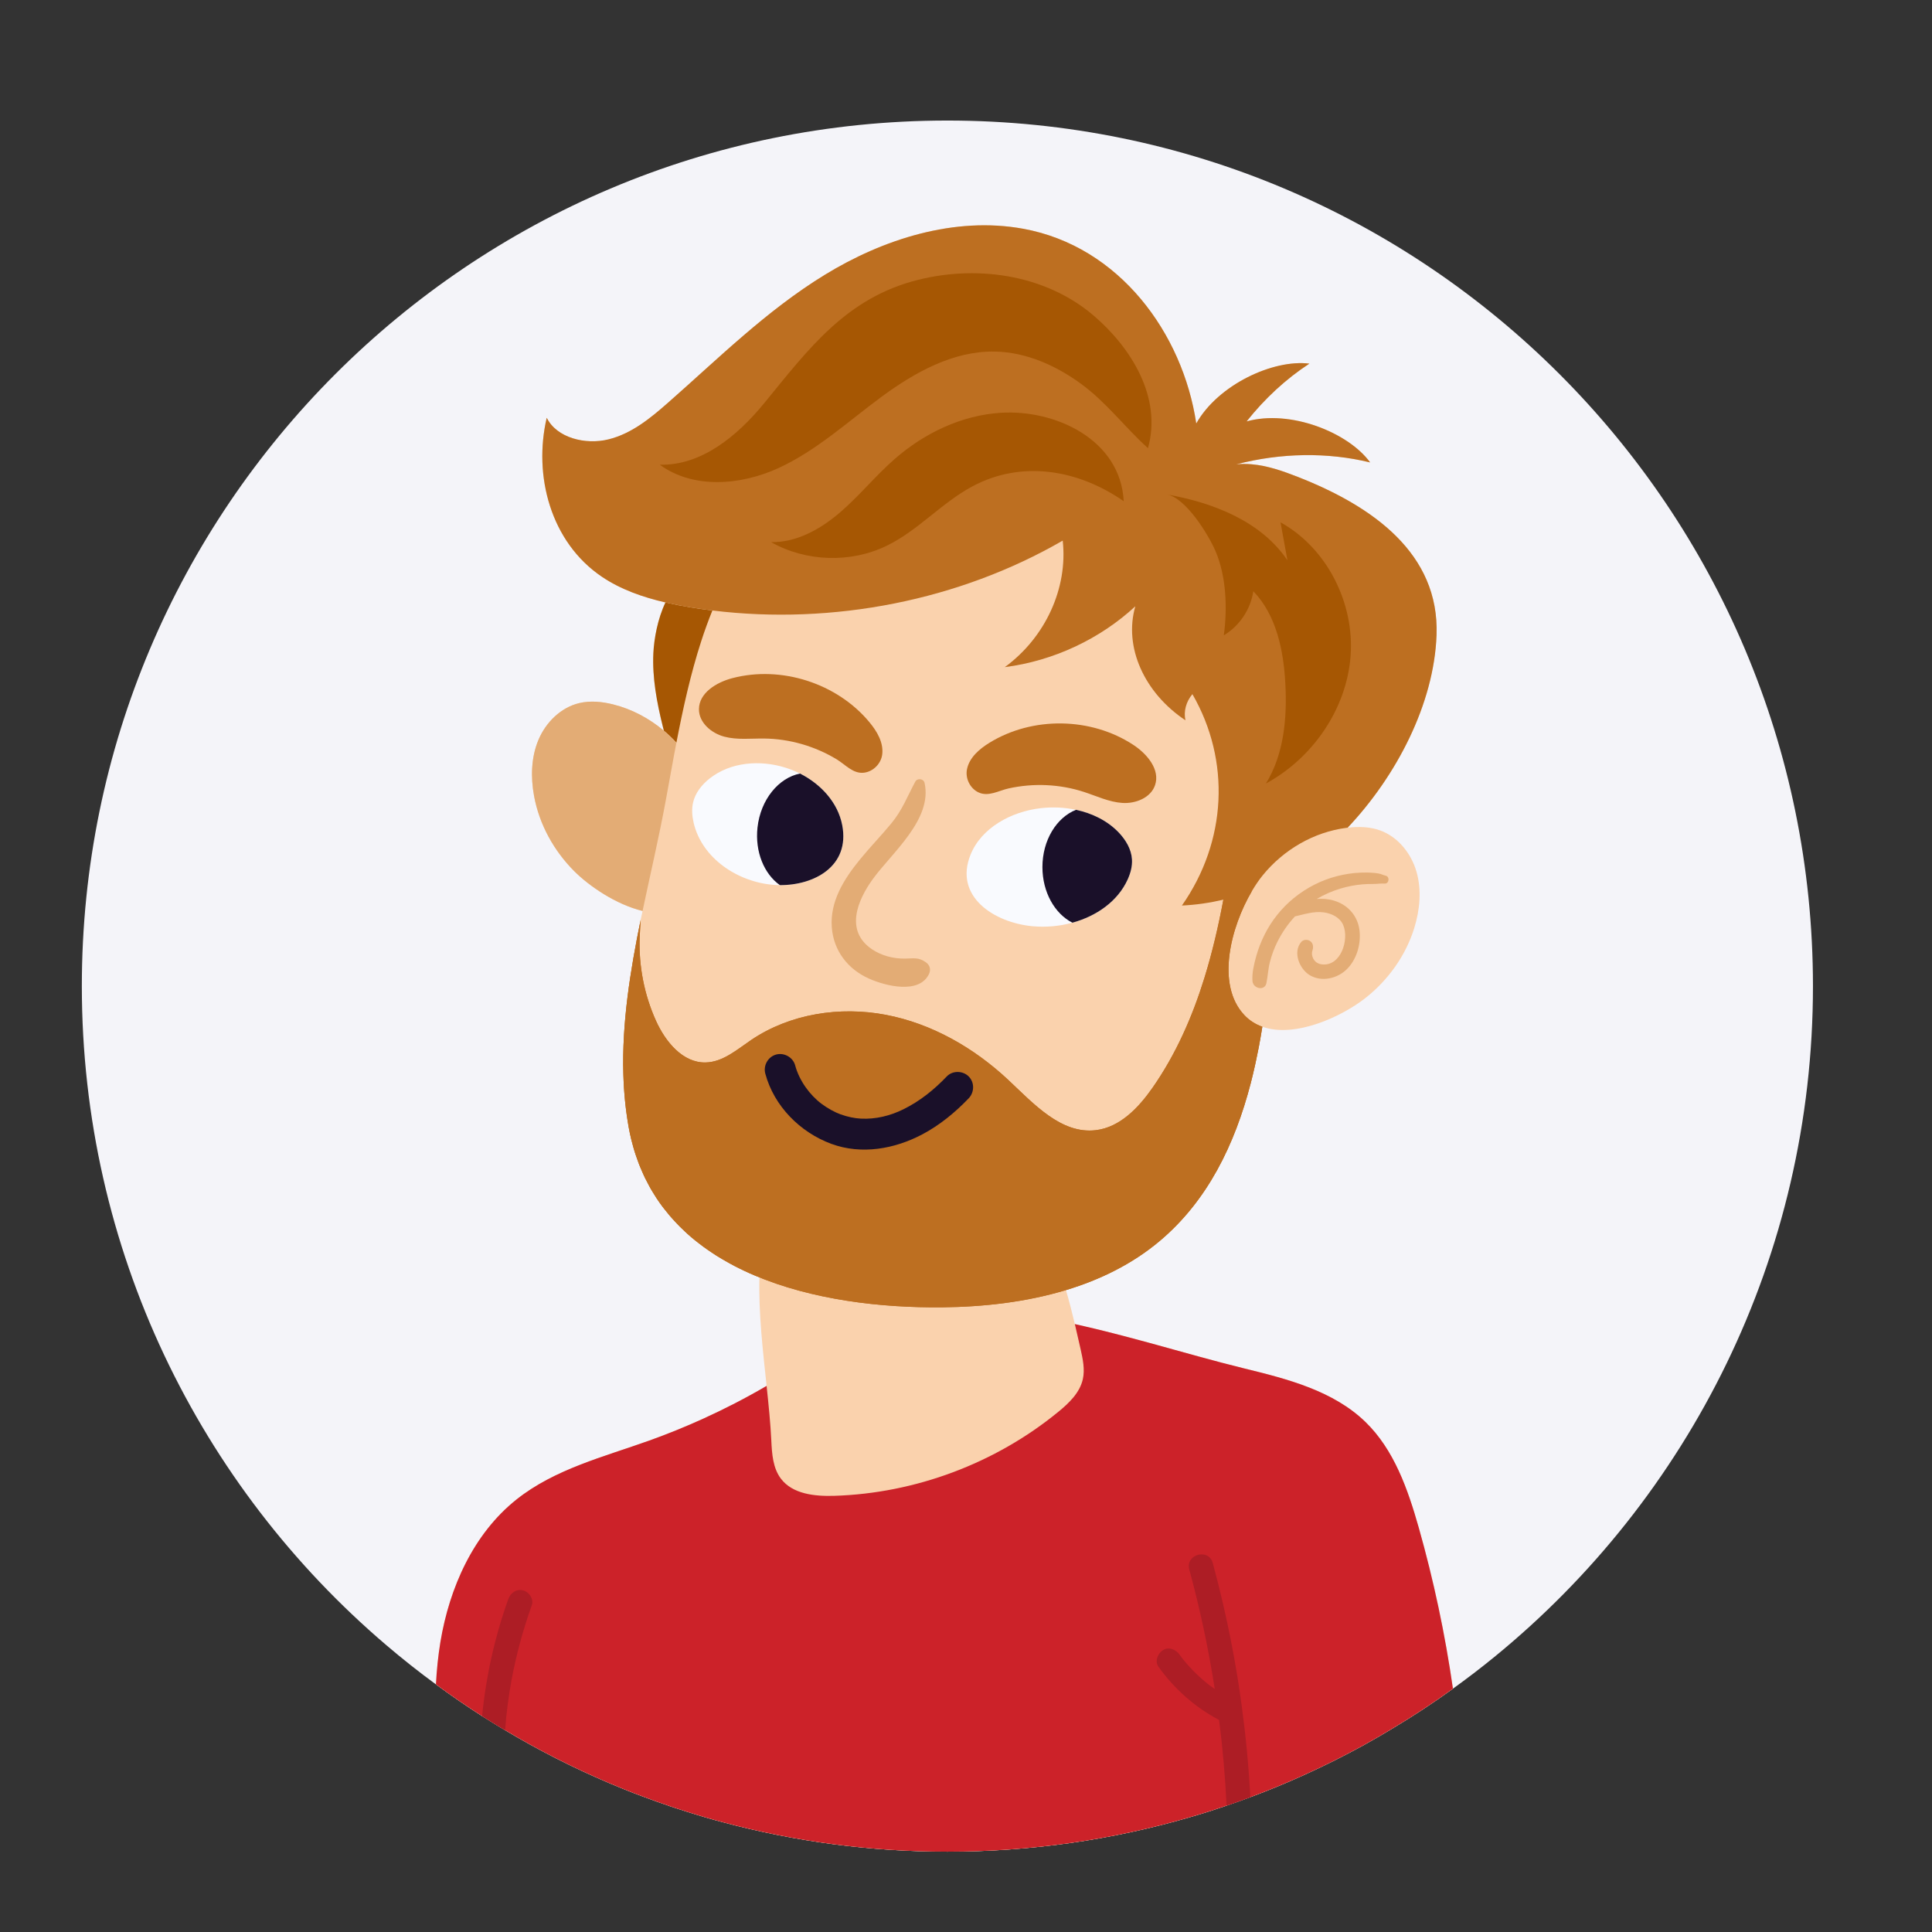 <svg xmlns="http://www.w3.org/2000/svg" xmlns:xlink="http://www.w3.org/1999/xlink" version="1.1" id="Capa_1" x="0px" y="0px" viewBox="0 0 2122 2122" style="enable-background:new 0 0 2122 2122;" xml:space="preserve">
<rect x="0" y="0" width="2122" height="2122" fill="#333333" stroke="none"/>
<path style="fill:#f4f4f9;" d="M1040.566,132.402c-525.015,0-950.678,425.602-950.678,950.676  c0,289.775,129.649,549.254,334.111,723.599c17.698,15.118,35.998,29.637,54.835,43.376c16.497,12.119,33.415,23.756,50.694,34.797  c5.401,3.42,10.74,6.78,16.199,10.078c1.26,0.78,2.519,1.562,3.779,2.28c1.742,1.079,3.481,2.1,5.281,3.121  c36.536,21.836,74.633,41.215,114.109,58.014c5.16,2.161,10.258,4.319,15.479,6.419c7.859,3.182,15.778,6.3,23.759,9.179h0.058  c8.999,3.42,18,6.599,27.118,9.659v0.061c3.301,1.14,6.599,2.219,9.9,3.24c3.299,1.079,6.599,2.158,9.898,3.179  c3.301,1.079,6.599,2.1,9.9,3.06c3.359,1.082,6.719,2.1,10.139,3.06c6.539,1.919,13.138,3.72,19.798,5.459  c78.353,20.938,160.667,32.097,245.619,32.097c92.212,0,181.303-13.138,265.598-37.615c3.06-0.901,6.059-1.801,9.119-2.702  c3.839-1.141,7.62-2.281,11.398-3.479c2.88-0.901,5.761-1.861,8.641-2.821c1.378-0.419,2.76-0.899,4.139-1.379  c1.5-0.419,2.998-0.96,4.438-1.44c1.082-0.36,2.222-0.721,3.301-1.14c8.76-2.941,17.459-6.059,26.098-9.299  c19.498-7.259,38.696-15.179,57.535-23.698c23.16-10.441,45.837-21.778,67.976-33.958v-0.058l0.96-0.541  c9.959-5.52,19.859-11.22,29.576-17.16c22.799-13.618,44.996-28.197,66.475-43.734c15.54-11.159,30.777-22.799,45.596-34.918  c213.522-174.285,349.831-439.641,349.831-736.737C1991.244,558.004,1565.64,132.402,1040.566,132.402z"/>
<path style="fill:#fad2ad;" d="M1558.261,1677.807c-12-42.236-27.118-85.612-58.674-116.151  c-35.157-34.017-85.072-46.975-132.589-58.555c-33.177-8.098-68.514-18.297-104.87-28.256c-3.19-0.868-6.413-1.721-9.616-2.586  c-2.616-0.707-5.23-1.412-7.855-2.112c-3.696-0.987-7.4-1.966-11.109-2.937c-6.408-1.677-12.833-3.325-19.272-4.935  c-0.509-0.126-1.015-0.265-1.525-0.391c-2.94-0.779-5.881-1.501-8.819-2.161c-0.455-0.112-0.913-0.21-1.369-0.322  c-3.866-0.933-7.735-1.834-11.605-2.73c-3.481-0.81-6.963-1.653-10.431-2.453c-2.973-12.464-6.154-24.942-9.74-37.265  c37.488-11.342,72.665-28.513,102.724-53.736c52.806-44.317,82.709-106.146,100.222-173.583c1.494-5.76,2.87-11.574,4.194-17.41  c0.388-1.713,0.768-3.429,1.143-5.148c1.15-5.274,2.248-10.568,3.272-15.888c0.112-0.583,0.239-1.161,0.349-1.746  c1.17-6.164,2.239-12.36,3.255-18.569c0.16-0.976,0.314-1.954,0.471-2.931c0.012-0.079,0.025-0.158,0.038-0.236  c36.057,12.86,87.729-11.384,113.42-31.675c24.814-19.598,44.107-46.429,53.464-76.736c6.163-19.963,8.251-41.671,2.478-61.751  c-5.774-20.078-20.188-38.242-39.817-45.396c-11.369-4.142-23.802-4.466-35.833-3.06c53.632-56.792,94.899-135.99,97.648-211.569  c3.26-89.627-70.073-141.517-152.54-173.797c-16.29-6.378-33.087-12.307-50.712-13.81c-6.001-0.511-11.538-0.452-16.678,0.091  c49.026-12.696,100.048-13.543,147.022-2.081c-24.073-33.122-87.986-58.401-135.692-45.056  c19.793-24.966,43.084-46.557,68.944-63.477c-39.838-4.95-100.362,23.207-124.248,65.734  c-14.837-99.015-84.334-194.579-190.066-213.875c-75.464-13.771-154.017,11.4-218.063,50.662  c-64.046,39.262-116.794,91.88-172.487,140.767c-19.05,16.721-39.559,33.603-64.97,39.893c-25.413,6.29-56.95-1.644-67.824-23.717  c-14.843,63.191,4.007,136.453,60.628,174.659c20.65,13.932,44.801,22.413,69.761,28.188c-8.616,18.162-12.503,39.957-13.262,55.529  c-1.318,27.079,3.764,54.071,10.285,80.387c0.411,1.657,0.855,3.322,1.287,4.984c-16.198-13.663-35.296-23.826-55.85-28.938  c-12.1-3.008-24.884-4.3-37.021-1.447c-20.338,4.782-36.802,21.113-44.909,40.368c-8.109,19.257-8.604,41.06-4.845,61.61  c5.707,31.201,21.69,60.124,44.012,82.522c16.537,16.592,46.049,36.783,75.176,43.813c-0.648,3.077-1.327,6.139-1.963,9.22  l-0.161,0.695c-11.481,56.331-20.665,113.142-18.955,169.793c0.533,19.223,2.402,38.392,5.766,57.506  c0.84,4.744,1.838,9.361,2.934,13.897c0.285,1.181,0.625,2.317,0.927,3.484c0.86,3.32,1.762,6.605,2.756,9.813  c0.421,1.358,0.881,2.682,1.326,4.02c0.979,2.947,2,5.856,3.09,8.707c0.52,1.362,1.059,2.708,1.605,4.047  c1.125,2.762,2.305,5.476,3.533,8.147c0.595,1.293,1.186,2.588,1.805,3.86c1.303,2.677,2.673,5.292,4.079,7.877  c0.632,1.161,1.24,2.345,1.893,3.488c1.56,2.734,3.201,5.392,4.876,8.02c0.582,0.914,1.125,1.863,1.72,2.764  c2.192,3.318,4.464,6.561,6.833,9.709c0.021,0.029,0.046,0.057,0.068,0.086c0.767,1.021,1.585,1.992,2.37,2.995  c1.626,2.08,3.27,4.142,4.972,6.15c1.085,1.28,2.201,2.529,3.315,3.779c1.501,1.684,3.026,3.343,4.58,4.974  c1.182,1.24,2.364,2.48,3.576,3.69c1.689,1.688,3.424,3.329,5.169,4.959c1.103,1.03,2.178,2.089,3.303,3.097  c2.682,2.403,5.431,4.734,8.232,7.009c1.353,1.099,2.748,2.15,4.128,3.219c1.694,1.313,3.395,2.618,5.128,3.887  c1.519,1.112,3.055,2.204,4.602,3.282c1.688,1.177,3.398,2.326,5.119,3.464c1.57,1.037,3.134,2.083,4.731,3.088  c1.994,1.255,4.028,2.462,6.062,3.667c2.531,1.501,5.09,2.962,7.68,4.388c1.93,1.062,3.857,2.129,5.818,3.151  c1.801,0.938,3.629,1.839,5.455,2.743c1.736,0.859,3.478,1.709,5.237,2.537c1.888,0.89,3.783,1.77,5.695,2.625  c1.764,0.789,3.546,1.55,5.33,2.31c1.902,0.81,3.793,1.636,5.716,2.414c-1.057,38.573,3.707,79.989,7.872,119.107  c-11.38,6.644-22.93,12.994-34.634,19.044c-11.62,5.998-23.395,11.707-35.32,17.116c-19.318,8.758-38.996,16.738-58.913,23.879  c-50.336,17.997-103.912,31.376-145.788,64.674c-47.396,37.676-73.734,96.95-83.632,156.706c-2.521,15.418-4.081,30.897-4.86,46.436  c16.497,12.119,33.415,23.756,50.694,34.797c5.401,3.42,10.74,6.78,16.199,10.078c1.26,0.78,2.519,1.562,3.779,2.28  c1.742,1.079,3.481,2.1,5.281,3.121c36.536,21.836,74.633,41.215,114.109,58.014c5.16,2.161,10.258,4.319,15.479,6.419  c7.859,3.182,15.778,6.3,23.759,9.179h0.058c8.999,3.42,18,6.599,27.118,9.659v0.061c3.301,1.14,6.599,2.219,9.9,3.24  c3.299,1.079,6.599,2.158,9.898,3.179c3.301,1.079,6.599,2.1,9.9,3.06c3.359,1.082,6.719,2.1,10.139,3.06  c6.539,1.919,13.138,3.72,19.798,5.459c78.353,20.938,160.667,32.097,245.619,32.097c92.212,0,181.303-13.138,265.598-37.615  c3.06-0.901,6.059-1.801,9.119-2.702c3.839-1.141,7.62-2.281,11.398-3.479c2.88-0.901,5.761-1.861,8.641-2.821  c1.378-0.419,2.76-0.899,4.139-1.379c1.5-0.419,2.998-0.96,4.438-1.44c1.082-0.36,2.222-0.721,3.301-1.14  c8.76-2.941,17.459-6.059,26.098-9.299c19.498-7.259,38.696-15.179,57.535-23.698c23.16-10.441,45.837-21.778,67.976-33.958v-0.058  l0.96-0.541c9.959-5.52,19.859-11.22,29.576-17.16c22.799-13.618,44.996-28.197,66.475-43.734  C1587.238,1794.977,1574.699,1735.822,1558.261,1677.807z"/>
<path style="fill:#cc2229;" d="M1558.261,1677.807c-12-42.236-27.118-85.612-58.674-116.151  c-35.157-34.017-85.072-46.975-132.589-58.555c-33.177-8.098-68.514-18.297-104.87-28.256c-3.19-0.868-6.413-1.721-9.616-2.586  c-2.616-0.707-5.23-1.412-7.855-2.112c-3.696-0.987-7.4-1.966-11.109-2.937c-6.408-1.677-12.833-3.325-19.272-4.935  c-3.9-0.974-7.805-1.93-11.713-2.873c-3.866-0.933-7.735-1.834-11.605-2.73c-3.47-0.803-6.938-1.592-10.408-2.361  c2.215,9.291,4.32,18.573,6.37,27.773c2.402,10.782,4.808,21.991,2.39,32.77c-3.34,14.899-15.209,26.224-27.021,35.898  c-68.984,56.495-156.908,89.437-246.032,92.175c-21.338,0.658-45.708-1.827-58.572-18.867c-8.794-11.649-9.827-27.211-10.519-41.791  c-0.896-18.835-2.953-39.125-5.184-60.073c-11.38,6.644-22.93,12.994-34.634,19.044c-11.62,5.998-23.395,11.707-35.32,17.116  c-19.318,8.758-38.996,16.738-58.913,23.879c-50.336,17.997-103.912,31.376-145.788,64.674  c-47.396,37.676-73.734,96.95-83.632,156.706c-2.521,15.418-4.081,30.897-4.86,46.436c16.497,12.119,33.415,23.756,50.694,34.797  c5.401,3.42,10.74,6.78,16.199,10.078c1.26,0.78,2.519,1.562,3.779,2.28c1.742,1.079,3.481,2.1,5.281,3.121  c36.536,21.836,74.633,41.215,114.109,58.014c5.16,2.161,10.258,4.319,15.479,6.419c7.859,3.182,15.778,6.3,23.759,9.179h0.058  c8.999,3.42,18,6.599,27.118,9.659v0.061c3.301,1.14,6.599,2.219,9.9,3.24c3.299,1.079,6.599,2.158,9.898,3.179  c3.301,1.079,6.599,2.1,9.9,3.06c3.359,1.082,6.719,2.1,10.139,3.06c6.539,1.919,13.138,3.72,19.798,5.459  c78.353,20.938,160.667,32.097,245.619,32.097c92.212,0,181.303-13.138,265.598-37.615c3.06-0.901,6.059-1.801,9.119-2.702  c3.839-1.141,7.62-2.281,11.398-3.479c2.88-0.901,5.761-1.861,8.641-2.821c1.378-0.419,2.76-0.899,4.139-1.379  c1.5-0.419,2.998-0.96,4.438-1.44c1.082-0.36,2.222-0.721,3.301-1.14c8.76-2.941,17.459-6.059,26.098-9.299  c19.498-7.259,38.696-15.179,57.535-23.698c23.16-10.441,45.837-21.778,67.976-33.958v-0.058l0.96-0.541  c9.959-5.52,19.859-11.22,29.576-17.16c22.799-13.618,44.996-28.197,66.475-43.734  C1587.238,1794.977,1574.699,1735.822,1558.261,1677.807z"/>
<path style="fill:#a65703;" d="M742.917,815.753c7.233-37.543,15.569-75.446,27.304-111.63c3.698-11.403,7.78-22.608,12.22-33.608  c-7.896-0.969-15.774-2.071-23.62-3.352c-9.336-1.524-18.685-3.322-27.932-5.461c-8.616,18.162-12.503,39.957-13.262,55.529  c-1.318,27.079,3.764,54.071,10.285,80.387c0.411,1.657,0.855,3.322,1.287,4.984C734.043,806.689,738.635,811.076,742.917,815.753z"/>
<path style="fill:#ad1d25;" d="M1363.998,1874.711c-3.121-23.279-6.899-46.497-11.399-69.595  c-5.761-29.698-12.66-59.213-20.58-88.431c-4.499-16.558-30.236-9.54-25.798,7.079c11.759,43.196,21.119,87.053,27.959,131.269v0.04  c-1.108-0.761-2.208-1.531-3.296-2.315c-0.684-0.495-1.364-0.989-2.042-1.493c-0.1-0.074-0.412-0.309-0.733-0.55  c-0.376-0.293-1.2-0.929-1.374-1.067c-0.661-0.526-1.313-1.057-1.966-1.591c-1.303-1.072-2.589-2.163-3.861-3.267  c-4.96-4.322-9.681-8.913-14.129-13.756c-2.283-2.484-4.492-5.033-6.628-7.644c-0.424-0.521-0.851-1.045-1.269-1.574  c-0.027-0.033-0.712-0.916-1.037-1.33c-0.253-0.337-0.505-0.674-0.584-0.778c-0.602-0.811-1.196-1.632-1.788-2.451  c-4.071-5.651-11.806-8.952-18.263-4.789c-5.603,3.61-9.152,12.205-4.787,18.263c17.359,24.095,39.727,44.209,66.044,58.114  c0.164,0.086,0.345,0.132,0.512,0.212v0.051c4.019,31.199,6.718,62.636,8.219,94.073c8.76-2.941,17.459-6.059,26.098-9.299  c-1.739-33.118-4.86-66.175-9.298-99.113V1874.711z"/>
<path style="fill:#ad1d25;" d="M584.065,1763.24c2.461-6.779-2.699-14.579-9.24-16.378c-7.44-2.042-14.039,2.519-16.497,9.359  c-14.879,41.457-24.538,84.772-28.799,128.628c5.401,3.42,10.74,6.78,16.199,10.078c1.26,0.78,2.519,1.562,3.779,2.28  c1.742,1.079,3.481,2.1,5.281,3.121c1.318-18.3,3.659-36.539,6.957-54.597C566.966,1817.715,574.406,1790.117,584.065,1763.24z"/>
<path style="fill:#e3ac75;" d="M739.892,831.736c0.99-5.316,1.997-10.646,3.025-15.983c-4.282-4.677-8.874-9.064-13.718-13.15  c-16.198-13.663-35.296-23.826-55.85-28.938c-12.1-3.008-24.884-4.3-37.021-1.447c-20.338,4.782-36.802,21.113-44.909,40.368  c-8.109,19.257-8.604,41.06-4.845,61.61c5.707,31.201,21.69,60.124,44.012,82.522c16.537,16.592,46.049,36.783,75.176,43.813  c8.654-41.079,18.234-81.832,25.586-121.969C734.179,863.185,736.956,847.541,739.892,831.736z"/>
<path style="fill:#bd6f21;" d="M1425.272,523.724c-16.29-6.378-33.087-12.307-50.712-13.81c-6.001-0.511-11.538-0.452-16.678,0.091  c49.026-12.696,100.048-13.543,147.022-2.081c-24.073-33.122-87.986-58.401-135.692-45.056  c19.793-24.966,43.084-46.557,68.944-63.477c-39.838-4.95-100.362,23.207-124.248,65.734  c-14.837-99.015-84.334-194.579-190.066-213.875c-75.464-13.771-154.017,11.4-218.063,50.662  c-64.046,39.262-116.794,91.88-172.487,140.767c-19.05,16.721-39.559,33.603-64.97,39.893c-25.413,6.29-56.95-1.644-67.824-23.717  c-14.843,63.191,4.007,136.453,60.628,174.659c20.65,13.932,44.801,22.413,69.761,28.188c9.247,2.139,18.596,3.937,27.932,5.461  c7.847,1.281,15.724,2.382,23.62,3.352c132.687,16.295,271.378-11.146,384.783-76.75c5.812,52.17-19.004,106.387-63.613,138.974  c54.036-6.923,104.929-31.229,143.36-66.818c-12.923,44.763,9.857,95.15,55.027,125.183c-2.115-9.868,0.677-20.324,7.666-28.718  c42.217,73.227,37.827,161.724-11.518,232.199c15.558-0.712,30.771-2.982,45.539-6.438c-5.426,28.899-12.069,57.596-20.73,85.622  c-13.189,42.716-31.343,84.097-57.026,120.884c-15.325,21.946-35.773,43.517-62.365,46.667  c-38.122,4.538-68.29-29.101-96.268-55.318c-37.537-35.133-83.883-61.776-134.394-71.386c-50.509-9.61-105.186-1.174-147.793,27.603  c-15.698,10.626-31.184,24.349-50.139,24.724c-25.148,0.533-44.103-22.853-54.461-45.759c-12.867-28.514-19.008-59.91-17.941-91.145  c0.214-6.514,0.748-13.081,1.069-19.595c-11.481,56.331-20.665,113.142-18.955,169.793c0.533,19.223,2.402,38.392,5.766,57.506  c0.84,4.744,1.838,9.361,2.934,13.897c0.285,1.181,0.625,2.317,0.927,3.484c0.86,3.32,1.762,6.605,2.756,9.813  c0.421,1.358,0.881,2.682,1.326,4.02c0.979,2.947,2,5.856,3.09,8.707c0.52,1.362,1.059,2.708,1.605,4.047  c1.125,2.762,2.305,5.476,3.533,8.147c0.595,1.293,1.186,2.588,1.805,3.86c1.303,2.677,2.673,5.292,4.079,7.877  c0.632,1.161,1.24,2.345,1.893,3.488c1.56,2.734,3.201,5.392,4.876,8.02c0.582,0.914,1.125,1.863,1.72,2.764  c2.192,3.318,4.464,6.561,6.833,9.709c0.021,0.029,0.046,0.057,0.068,0.086c0.767,1.021,1.585,1.992,2.37,2.995  c1.626,2.08,3.27,4.142,4.972,6.15c1.085,1.28,2.201,2.529,3.315,3.779c1.501,1.684,3.026,3.343,4.58,4.974  c1.182,1.24,2.364,2.48,3.576,3.69c1.689,1.688,3.424,3.329,5.169,4.959c1.103,1.03,2.178,2.089,3.303,3.097  c2.682,2.403,5.431,4.734,8.232,7.009c1.353,1.099,2.748,2.15,4.128,3.219c1.694,1.313,3.395,2.618,5.128,3.887  c1.519,1.112,3.055,2.204,4.602,3.282c1.688,1.177,3.398,2.326,5.119,3.464c1.57,1.037,3.134,2.083,4.731,3.088  c1.994,1.255,4.028,2.462,6.062,3.667c2.531,1.501,5.09,2.962,7.68,4.388c1.93,1.062,3.857,2.129,5.818,3.151  c1.801,0.938,3.629,1.839,5.455,2.743c1.736,0.859,3.478,1.709,5.237,2.537c1.888,0.89,3.783,1.77,5.695,2.625  c1.764,0.789,3.546,1.55,5.33,2.31c63.353,27.002,138.792,35.866,206.393,35.212c45.627-0.46,92.382-5.737,135.999-18.933  c37.488-11.342,72.665-28.513,102.724-53.736c52.806-44.317,82.709-106.146,100.222-173.583c1.494-5.76,2.87-11.574,4.194-17.41  c0.388-1.713,0.768-3.429,1.143-5.148c1.15-5.274,2.248-10.568,3.272-15.888c0.112-0.583,0.239-1.161,0.349-1.746  c1.17-6.164,2.239-12.36,3.255-18.569c0.16-0.976,0.314-1.954,0.471-2.931c0.012-0.079,0.025-0.158,0.038-0.236  c-7.292-2.601-13.961-6.684-19.63-12.664c-31.67-33.404-15.047-96.891,8.133-136.235c3.798-6.446,7.766-12.268,11.733-17.178  c22.804-28.224,56.375-47.893,92.375-52.424c0.365-0.046,0.734-0.074,1.1-0.117c53.632-56.792,94.899-135.99,97.648-211.569  C1581.072,607.894,1507.739,556.004,1425.272,523.724z M1334.531,517.107c0.017-0.033,0.032-0.068,0.049-0.101  c0.119-0.04,0.237-0.084,0.356-0.124C1334.799,516.953,1334.667,517.033,1334.531,517.107z"/>
<path style="fill:#bd6f21;" d="M1366.824,1115.043c-31.67-33.404-15.047-96.891,8.133-136.235  c-10.129,3.739-20.586,6.839-31.271,9.339c-5.426,28.899-12.069,57.596-20.73,85.622c-13.189,42.716-31.343,84.097-57.026,120.884  c-15.325,21.946-35.773,43.517-62.365,46.667c-38.122,4.538-68.29-29.101-96.268-55.318  c-37.537-35.133-83.883-61.776-134.394-71.386c-50.509-9.61-105.186-1.174-147.793,27.603  c-15.698,10.626-31.184,24.349-50.139,24.724c-25.148,0.533-44.103-22.853-54.461-45.759c-12.867-28.514-19.008-59.91-17.941-91.145  c0.214-6.514,0.748-13.081,1.069-19.595c-11.481,56.331-20.665,113.142-18.955,169.793c0.533,19.223,2.402,38.392,5.766,57.506  c0.84,4.744,1.838,9.361,2.934,13.897c0.285,1.181,0.625,2.317,0.927,3.484c0.86,3.32,1.762,6.605,2.756,9.813  c0.421,1.358,0.881,2.682,1.326,4.02c0.979,2.947,2,5.856,3.09,8.707c0.52,1.362,1.059,2.708,1.605,4.047  c1.125,2.762,2.305,5.476,3.533,8.147c0.595,1.293,1.186,2.588,1.805,3.86c1.303,2.677,2.673,5.292,4.079,7.877  c0.632,1.161,1.24,2.345,1.893,3.488c1.56,2.734,3.201,5.392,4.876,8.02c0.582,0.914,1.125,1.863,1.72,2.764  c2.192,3.318,4.464,6.561,6.833,9.709c0.021,0.029,0.046,0.057,0.068,0.086c0.767,1.021,1.585,1.992,2.37,2.995  c1.626,2.08,3.27,4.142,4.972,6.15c1.085,1.28,2.201,2.529,3.315,3.779c1.501,1.684,3.026,3.343,4.58,4.974  c1.182,1.24,2.364,2.48,3.576,3.69c1.689,1.688,3.424,3.329,5.169,4.959c1.103,1.03,2.178,2.089,3.303,3.097  c2.682,2.403,5.431,4.734,8.232,7.009c1.353,1.099,2.748,2.15,4.128,3.219c1.694,1.313,3.395,2.618,5.128,3.887  c1.519,1.112,3.055,2.204,4.602,3.282c1.688,1.177,3.398,2.326,5.119,3.464c1.57,1.037,3.134,2.083,4.731,3.088  c1.994,1.255,4.028,2.462,6.062,3.667c2.531,1.501,5.09,2.962,7.68,4.388c1.93,1.062,3.857,2.129,5.818,3.151  c1.801,0.938,3.629,1.839,5.455,2.743c1.736,0.859,3.478,1.709,5.237,2.537c1.888,0.89,3.783,1.77,5.695,2.625  c1.764,0.789,3.546,1.55,5.33,2.31c63.353,27.002,138.792,35.866,206.393,35.212c45.627-0.46,92.382-5.737,135.999-18.933  c37.488-11.342,72.665-28.513,102.724-53.736c52.806-44.317,82.709-106.146,100.222-173.583c1.494-5.76,2.87-11.574,4.194-17.41  c0.388-1.713,0.768-3.429,1.143-5.148c1.15-5.274,2.248-10.568,3.272-15.888c0.112-0.583,0.239-1.161,0.349-1.746  c1.17-6.164,2.239-12.36,3.255-18.569c0.16-0.976,0.314-1.954,0.471-2.931c0.012-0.079,0.025-0.158,0.038-0.236  C1379.162,1125.107,1372.493,1121.023,1366.824,1115.043z"/>
<path style="fill:#e3ac75;" d="M913.594,1018.439c1.915,25.839,17.64,46.085,40.947,56.458c18.061,8.037,54.94,17.403,65.781-5.015  c2.392-4.948,1.045-9.788-3.401-12.972c-7.917-5.671-13.327-4.217-22.726-4.037c-12.802,0.246-26.12-3.17-36.76-10.465  c-29.352-20.129-15.914-53.167,1.14-76.777c20.836-28.841,65.954-65.693,56.904-105.802c-1.048-4.641-7.966-5.484-10.195-1.333  c-8.899,16.565-14.18,31.271-26.521,46.134c-11.225,13.518-23.481,26.164-34.578,39.795  C926.966,965.58,911.489,990.035,913.594,1018.439z"/>
<path style="fill:#F9FAFE;" d="M1228.875,914.496c-12.387-13.028-29.101-21.196-47.04-25.04  c-12.655-2.724-25.844-3.259-38.604-1.817c-32.731,3.737-65.408,21.678-77.262,51.152c-18.421,45.705,25.576,74.538,68.185,78.543  c14.521,1.335,29.578,0,43.729-3.898c26.482-7.262,49.761-23.442,60.655-47.415c3.15-6.94,5.233-14.523,4.753-22.105  C1242.651,932.917,1236.617,922.666,1228.875,914.496z"/>
<path style="fill:#F9FAFE;" d="M925.063,906.381c-4.806-25.204-23.654-45.225-46.346-56.76c-5.179-2.563-10.573-4.751-16.02-6.461  c-27.763-8.701-60.121-6.353-83.24,11.854c-8.49,6.675-15.752,15.698-18.21,26.378c-1.708,7.367-1.067,15.111,0.641,22.48  c9.184,38.923,48.324,64.765,87.301,67.968c2.402,0.215,4.911,0.322,7.369,0.322C894.362,972.427,933.66,951.338,925.063,906.381z"/>
<path style="fill:#bd6f21;" d="M1074.576,870.245c10.938,5.259,22.21-1.849,33.179-4.28c27.289-6.049,56.219-4.799,82.808,3.864  c13.949,4.546,27.527,11.109,42.166,12.071c14.636,0.962,31.218-5.652,35.922-19.547c5.786-17.089-8.726-34.273-23.803-44.185  c-46.521-30.592-110.821-31.523-158.207-2.285c-11.045,6.814-21.845,16.127-24.522,28.823  C1059.996,854.764,1065.356,865.811,1074.576,870.245z"/>
<path style="fill:#bd6f21;" d="M795.465,809.093c14.173,3.774,29.14,1.903,43.807,2.061c27.966,0.304,55.773,8.38,79.688,22.845  c9.615,5.815,18.019,16.159,30.066,14.677c10.153-1.25,18.765-10,19.976-20.21c1.525-12.887-5.722-25.167-14.005-35.155  c-35.534-42.867-96.748-62.57-150.616-48.478c-17.455,4.565-36.704,16.2-36.692,34.241  C767.699,793.745,781.29,805.319,795.465,809.093z"/>
<path style="fill:#1a1029;" d="M913.129,1256.356c33.143,12.19,69.552,5.65,100.07-10.538c18.953-10.053,35.963-24.01,50.745-39.476  c6.346-6.641,6.599-17.457,0-24.056c-6.399-6.4-17.686-6.663-24.054,0c-13.944,14.589-29.313,27.013-47.479,36.012  c-14.67,7.269-30.56,11.169-46.994,10.329c-6.658-0.343-14.165-1.824-22.38-4.755c-5.776-2.061-14.117-6.568-20.675-11.484  c-12.852-9.634-24.485-25.396-29.001-42.251c-2.38-8.872-12.112-14.302-20.925-11.878c-8.935,2.456-14.266,12.02-11.878,20.923  C850.128,1214.885,878.807,1243.73,913.129,1256.356z"/>
<path style="fill:#e3ac75;" d="M1421.029,986.41c-13.328,10.836-24.502,24.848-32.149,40.227  c-3.786,7.613-6.918,15.605-9.179,23.803c-2.326,8.436-4.773,18.395-4.058,27.174c0.665,8.185,13.479,11.294,15.337,2.075  c1.547-7.674,1.849-15.42,3.815-23.062c1.939-7.529,4.589-14.862,8.051-21.827c5.154-10.36,11.637-19.895,19.478-28.29  c10.429-2.367,20.829-5.882,31.614-4.419c8.63,1.172,17.785,5.527,21.362,13.929c6.777,15.919-2.56,45.805-23.581,43.167  c-4.516-0.567-7.503-2.896-9.374-6.368c-0.643-1.196-1.286-3.379-1.357-4.48c-0.078-1.181,0.075-2.58,0.087-2.646  c0.27-1.276,0.726-2.492,0.943-3.786c0.563-3.384-0.375-6.775-3.503-8.604c-2.767-1.617-7.045-1.342-9.232,1.191  c-9.659,11.194-2.127,29.681,9.208,36.553c13.201,8.005,30.874,3.654,41.235-6.958c10.543-10.796,15.252-27.449,13.447-42.27  c-1.941-15.959-12.699-27.993-27.98-32.607c-6.079-1.835-12.516-2.326-18.957-1.864c8.193-4.832,17.007-8.664,26.029-11.38  c7.864-2.365,15.973-3.963,24.158-4.648c3.717-0.309,7.447-0.443,11.176-0.402c4.258,0.049,8.984-0.721,13.15-0.434  c4.962,0.344,6.007-7.566,1.174-8.672c-2.655-0.609-4.916-1.9-7.691-2.38c-1.868-0.324-3.727-0.555-5.618-0.721  c-4.721-0.407-9.491-0.461-14.222-0.266c-8.709,0.358-17.457,1.686-25.898,3.854C1451.046,966.781,1434.989,975.056,1421.029,986.41  z"/>
<path style="fill:#1a1029;" d="M1144.939,952.352c0,27.659,13.615,51.313,32.945,61.084c26.482-7.262,49.761-23.442,60.655-47.415  c3.15-6.94,5.233-14.523,4.753-22.105c-0.641-10.998-6.675-21.249-14.417-29.42c-12.387-13.028-29.101-21.196-47.04-25.04  C1160.422,897.889,1144.939,922.878,1144.939,952.352z"/>
<path style="fill:#1a1029;" d="M925.063,906.381c-4.806-25.204-23.654-45.225-46.346-56.76  c-23.601,4.699-43.303,28.567-46.721,59.215c-2.935,26.75,7.315,51.099,24.563,63.325  C894.362,972.427,933.66,951.338,925.063,906.381z"/>
<path style="fill:#a65703;" d="M1335.106,605.451c11.859,27.759,13.094,62.945,9.065,92.373  c17.235-10.314,29.466-28.602,32.424-48.468c25.461,26.524,33.276,65.306,35.187,102.024c1.954,37.61-1.61,77.099-21.338,109.181  c51.315-27.873,88.565-81.715,92.965-139.944c4.399-58.231-25.878-118.606-76.95-146.921c2.533,13.919,5.067,27.842,7.6,41.764  c-28.904-42.914-81.537-63.44-132.494-72.392C1302.527,546.752,1327.455,587.541,1335.106,605.451z"/>
<path style="fill:#a65703;" d="M855.309,513.97c41.52-19.12,75.734-50.716,112.514-77.861  c36.78-27.143,79.303-50.865,125.009-49.978c34.239,0.663,67.038,15.323,94.674,35.542c27.913,20.422,48.076,47.807,73.359,70.553  c15.652-55.634-18.312-110.014-59.122-145.147c-25.469-21.925-56.122-35.8-88.465-42.407c-34.341-7.014-70.592-5.835-104.57,2.604  c-79.109,19.644-120.241,75.532-169.342,135.527c-29.133,35.598-68.721,68.789-114.704,67.6  C761.541,537.412,813.787,533.088,855.309,513.97z"/>
<path style="fill:#a65703;" d="M1099.226,453.383c-43.069,2.697-84.095,22.346-116.572,50.762  c-21.104,18.465-38.872,40.509-60.149,58.774c-21.279,18.266-47.52,33.002-75.559,32.526c38.375,21.739,87.498,23.247,127.133,3.9  c34.307-16.743,60.275-47.135,93.935-65.15c54.991-29.43,117.072-17.895,166.229,16.329  C1230.704,482.769,1159.214,449.626,1099.226,453.383z"/>
</svg>